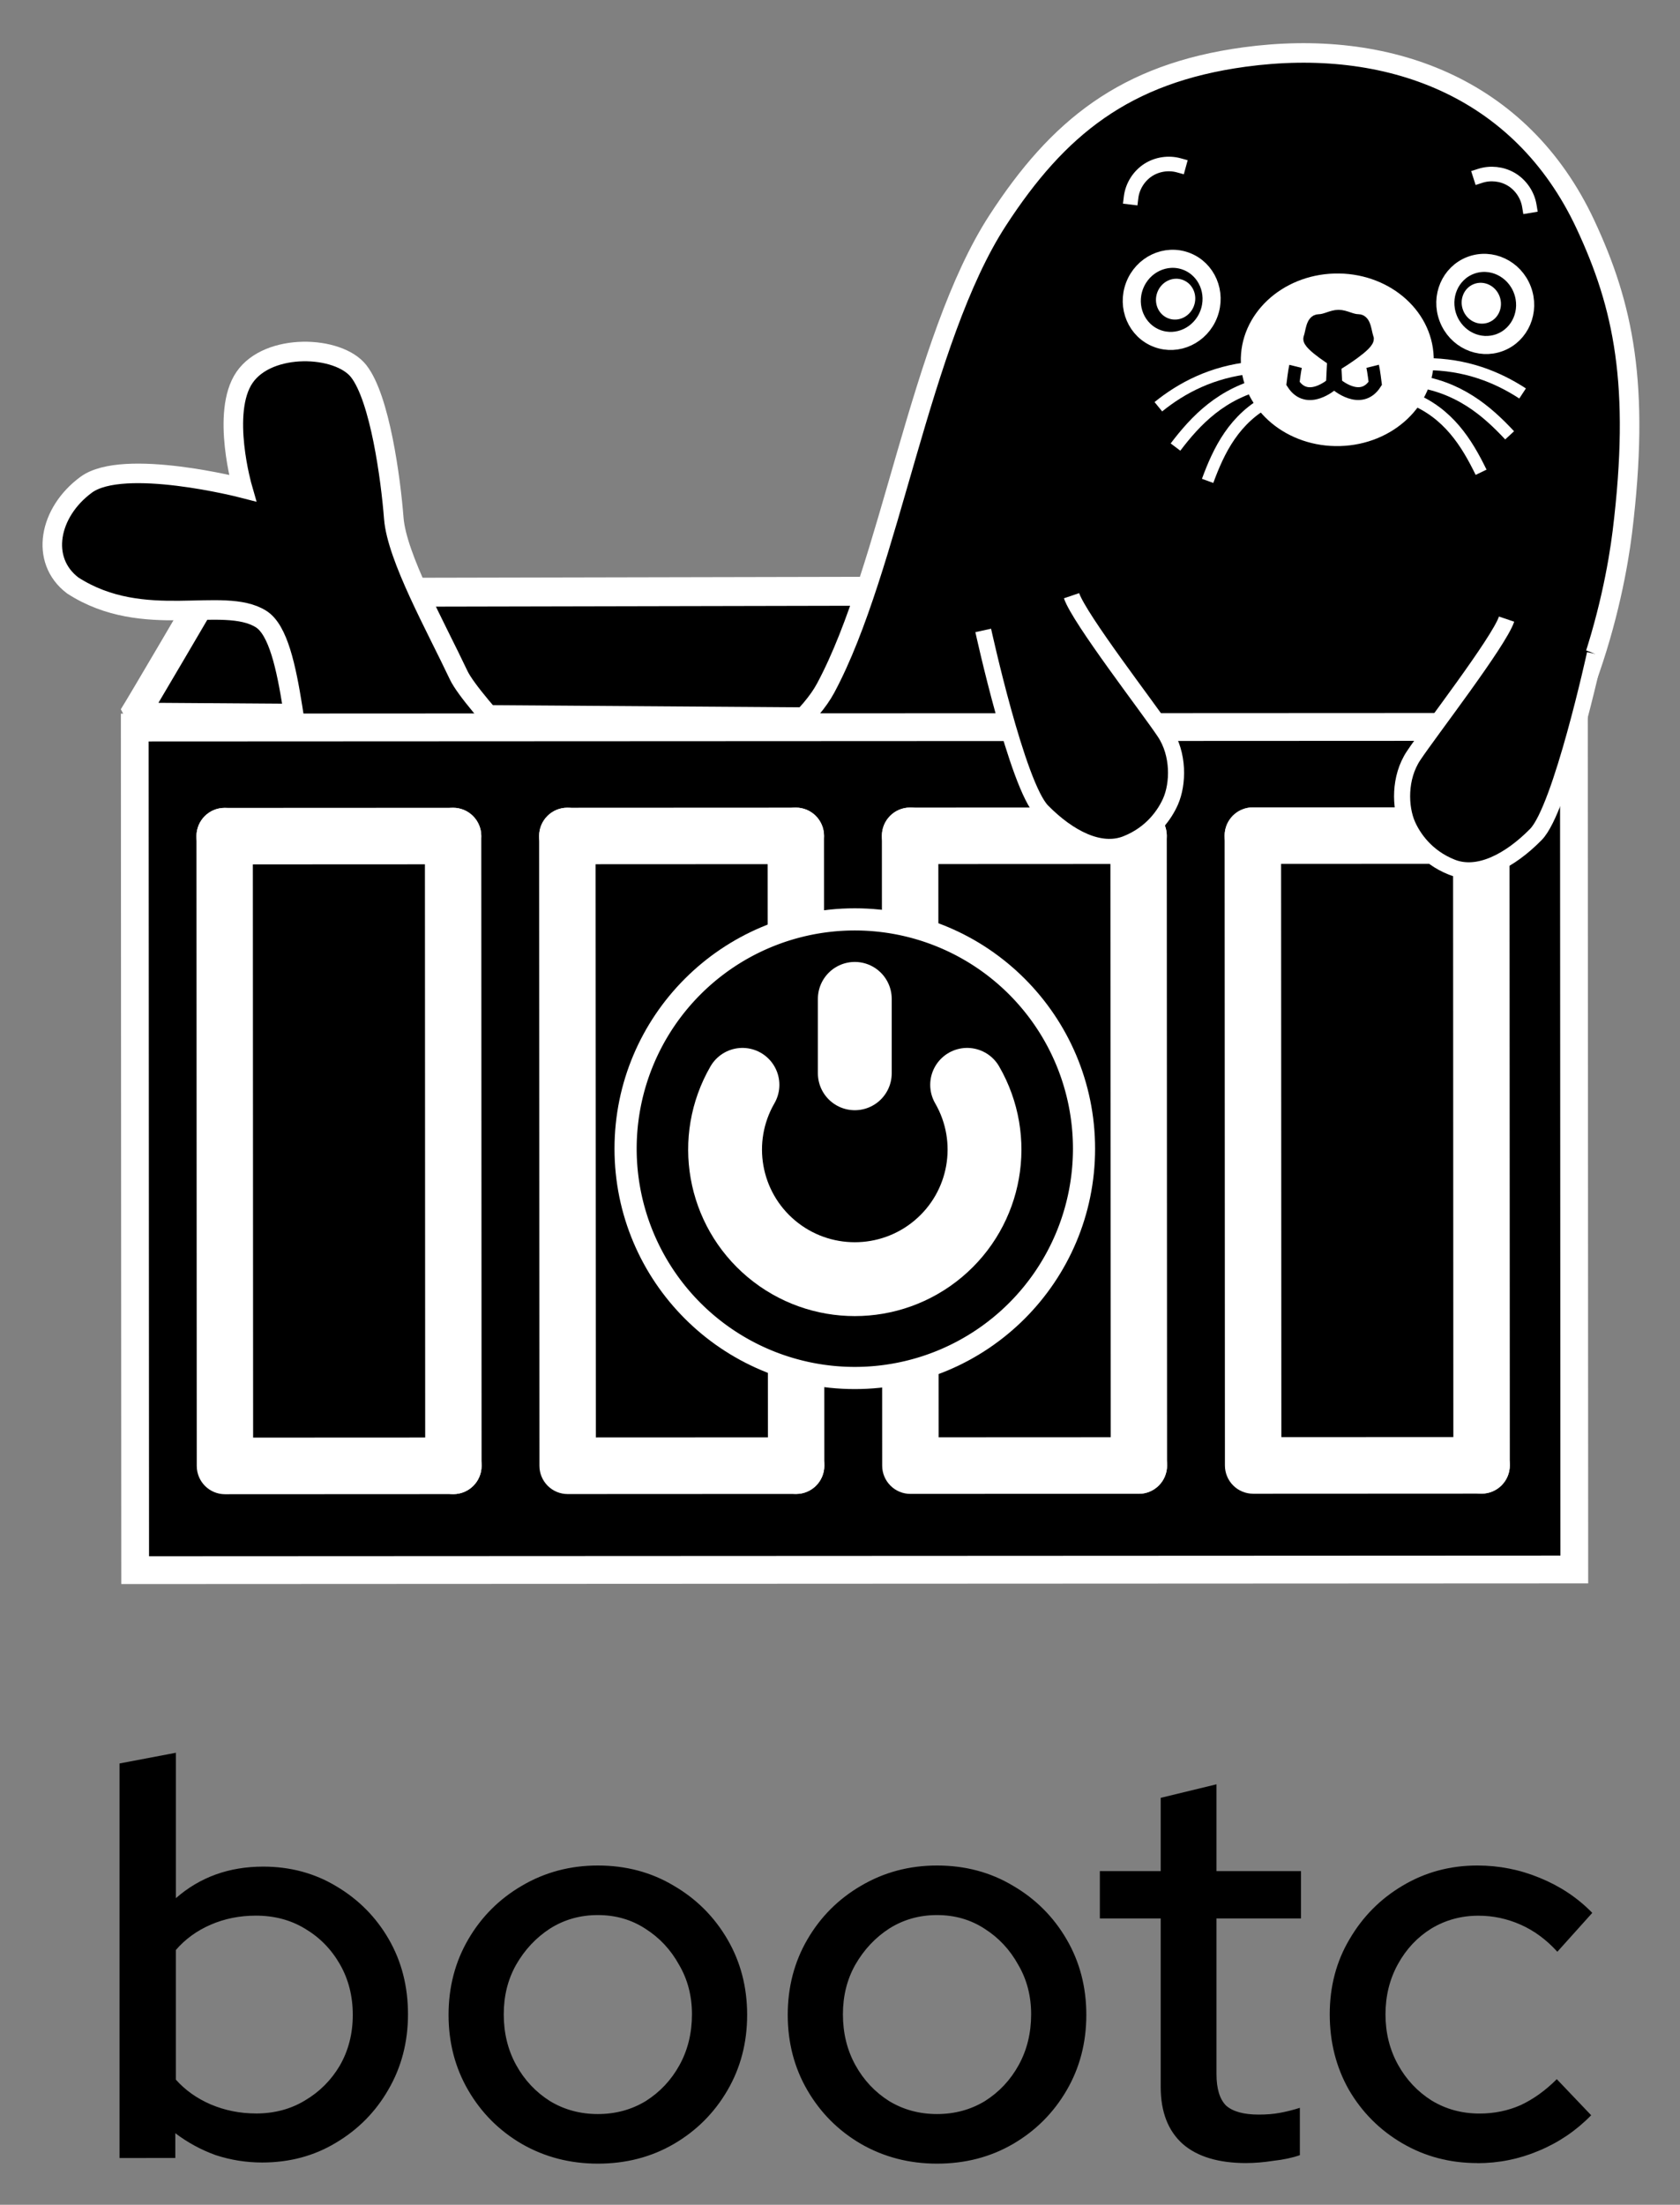 <?xml version="1.0" encoding="UTF-8" standalone="no"?>
<svg
   role="img"
   viewBox="19.04 10.66 107.42 140.92"
   version="1.1"
   id="svg1"
   sodipodi:docname="bootc-stacked-black.svg"
   inkscape:version="1.4.2 (ebf0e940d0, 2025-05-08)"
   xmlns:inkscape="http://www.inkscape.org/namespaces/inkscape"
   xmlns:sodipodi="http://sodipodi.sourceforge.net/DTD/sodipodi-0.dtd"
   xmlns="http://www.w3.org/2000/svg"
   xmlns:svg="http://www.w3.org/2000/svg">
  <rect x="19.04" y="10.66" width="107.42" height="140.92" fill="#808080" stroke="none"/>
  <defs
     id="defs1" />
  <sodipodi:namedview
     id="namedview1"
     pagecolor="#ffffff"
     bordercolor="#000000"
     borderopacity="0.25"
     inkscape:showpageshadow="2"
     inkscape:pageopacity="0.0"
     inkscape:pagecheckerboard="0"
     inkscape:deskcolor="#d1d1d1"
     inkscape:zoom="8.2316209"
     inkscape:cx="53.695379"
     inkscape:cy="70.459999"
     inkscape:window-width="2560"
     inkscape:window-height="1371"
     inkscape:window-x="0"
     inkscape:window-y="0"
     inkscape:window-maximized="1"
     inkscape:current-layer="svg1" />
  <g
     id="g22"
     transform="translate(-224.857 -440.846)">
    <path
       id="path9-1-30-5-5-2"
       fill="#000"
       fill-opacity="1"
       stroke="#fff"
       stroke-dasharray="none"
       stroke-linecap="butt"
       stroke-linejoin="bevel"
       stroke-opacity="1"
       stroke-width="1.849"
       d="m 252.398,497.342 c 0.437,-0.675 4.7,-7.957 4.7,-7.957 l 82.01,-0.172 5.133,8.769 z" />
    <path
       id="path4123-7-30-6-6-2"
       fill="#000"
       fill-opacity="1"
       stroke="#fff"
       stroke-dasharray="none"
       stroke-linecap="round"
       stroke-linejoin="round"
       stroke-opacity="1"
       stroke-width="1.249"
       d="m 279.049,504.19 c 8.551,-0.34 15.819,-5.31 17.641,-8.705 4.109,-7.654 6.036,-22.251 10.999,-29.891 3.85,-5.927 8.133,-9.401 15.773,-10.442 9.123,-1.242 17.678,1.865 21.808,10.701 2.424,5.187 3.517,10.221 2.362,19.645 -0.507,4.134 -2.604,14.452 -9.35,20.822 -6.746,6.37 -22.97,16.313 -34.23,17.763 z" />
    <g
       id="g184942-8-7-0-7-0-6-3"
       fill-opacity="1"
       stroke="#fff"
       stroke-dasharray="none"
       stroke-dashoffset="0"
       stroke-linecap="square"
       stroke-linejoin="miter"
       stroke-miterlimit="4"
       stroke-opacity="1"
       stroke-width=".852"
       transform="matrix(-1.281 -.451 -.45 1.28 1791.073 1158.48)">
      <ellipse
         id="ellipse184938-9-7-5-0-9-1-1"
         cx="1193.299"
         cy="-87.545"
         fill="#000"
         stroke="#fff"
         rx="1.87"
         ry="1.943"
         transform="rotate(-1.455)" />
      <ellipse
         id="ellipse184940-7-6-9-9-3-5-8"
         cx="-1192.73"
         cy="-88.092"
         fill="#fff"
         stroke="none"
         rx=".919"
         ry=".968"
         transform="matrix(-1 .025 .025 1 0 0)" />
    </g>
    <g
       id="g184942-8-7-0-7-0-6"
       fill-opacity="1"
       stroke="#fff"
       stroke-dasharray="none"
       stroke-dashoffset="0"
       stroke-linecap="square"
       stroke-linejoin="miter"
       stroke-miterlimit="4"
       stroke-opacity="1"
       stroke-width=".852"
       transform="matrix(1.281 -.451 .45 1.28 -1133.394 1158.74)">
      <ellipse
         id="ellipse184938-9-7-5-0-9-1"
         cx="1193.299"
         cy="-87.545"
         fill="#000"
         stroke="#fff"
         rx="1.87"
         ry="1.943"
         transform="rotate(-1.455)" />
      <ellipse
         id="ellipse184940-7-6-9-9-3-5"
         cx="-1192.73"
         cy="-88.092"
         fill="#fff"
         stroke="none"
         rx=".919"
         ry=".968"
         transform="matrix(-1 .025 .025 1 0 0)" />
    </g>
    <ellipse
       id="ellipse184896-9-3-6-6-6-9"
       cx="312.945"
       cy="484.062"
       fill="#fff"
       fill-opacity="1"
       stroke="#fff"
       stroke-dasharray="none"
       stroke-dashoffset="6"
       stroke-linecap="square"
       stroke-linejoin="miter"
       stroke-miterlimit="4"
       stroke-opacity="1"
       stroke-width="1.232"
       rx="5.549"
       ry="4.903"
       transform="matrix(1 -.029 .034 .999 0 0)" />
    <g
       id="g184906-7-6-9-0-2-4"
       stroke="#000"
       stroke-dasharray="none"
       stroke-miterlimit="4"
       stroke-opacity="1"
       stroke-width=".82"
       transform="matrix(1.003 -.001 .001 .999 -635.978 481.331)">
      <g
         id="g184904-8-5-22-6-61-9"
         fill="none"
         fill-rule="evenodd"
         stroke="#000"
         stroke-dasharray="none"
         stroke-linecap="butt"
         stroke-linejoin="miter"
         stroke-miterlimit="4"
         stroke-opacity="1"
         stroke-width=".82"
         transform="translate(0 -.53)">
        <path
           id="path184900-4-6-47-2-8-0"
           d="m 962.306,-5.783 0.099,1.984 c 0,0 1.588,1.422 2.514,-0.033 0,0 -0.099,-0.827 -0.165,-1.091" />
        <path
           id="path184902-5-3-75-6-7-9"
           d="m 962.288,-5.783 -0.099,1.984 c 0,0 -1.588,1.422 -2.514,-0.033 0,0 0.099,-0.827 0.165,-1.091" />
      </g>
    </g>
    <path
       id="path184908-0-9-4-1-92-1"
       fill="#000"
       fill-opacity="1"
       stroke="#000"
       stroke-dasharray="none"
       stroke-dashoffset="0"
       stroke-linecap="square"
       stroke-linejoin="miter"
       stroke-miterlimit="4"
       stroke-opacity="1"
       stroke-width=".821"
       d="m 331.322,473.118 c -0.145,-0.373 -0.145,-1.121 -0.579,-1.12 -0.433,0.002 -0.834,-0.279 -1.26,-0.279 -0.426,0.002 -0.827,0.281 -1.26,0.282 -0.433,0.002 -0.433,0.748 -0.576,1.121 -0.147,0.374 1.839,1.586 1.839,1.586 0,0 1.982,-1.216 1.837,-1.59 z" />
    <path
       id="path184910-6-2-48-8-8-0-7"
       fill="none"
       fill-opacity="1"
       stroke="#fff"
       stroke-dasharray="none"
       stroke-dashoffset="0"
       stroke-linecap="square"
       stroke-linejoin="miter"
       stroke-miterlimit="4"
       stroke-opacity="1"
       stroke-width=".932"
       d="m 316.219,464.116 c 0.086,-0.709 0.504,-1.37 1.106,-1.753 0.568,-0.361 1.291,-0.469 1.94,-0.291" />
    <path
       id="path184910-6-2-4-1-1-7-2-7"
       fill="none"
       fill-opacity="1"
       stroke="#fff"
       stroke-dasharray="none"
       stroke-dashoffset="0"
       stroke-linecap="square"
       stroke-linejoin="miter"
       stroke-miterlimit="4"
       stroke-opacity="1"
       stroke-width=".932"
       d="m 341.682,464.654 c -0.117,-0.704 -0.562,-1.347 -1.181,-1.704 -0.583,-0.336 -1.31,-0.413 -1.951,-0.207" />
    <g
       id="g3934-0-3-9-0-5-1"
       stroke="#fff"
       stroke-opacity="1"
       transform="rotate(-3.23 7063.049 -4943.946) scale(1.457)">
      <g
         id="g184926-9-7-9-36-2-9-1"
         stroke="#fff"
         stroke-dasharray="none"
         stroke-miterlimit="4"
         stroke-opacity="1"
         stroke-width=".655"
         transform="matrix(-.809 -.041 -.041 .806 801.15 104.048)">
        <g
           id="g184924-2-8-0-80-3-2-5"
           fill="none"
           fill-rule="evenodd"
           stroke="#fff"
           stroke-dasharray="none"
           stroke-linecap="butt"
           stroke-linejoin="miter"
           stroke-miterlimit="4"
           stroke-opacity="1"
           stroke-width=".655">
          <path
             id="path184918-0-6-8-2-7-2-9"
             d="m 956.328,-6.287 c -2.175,0.009 -3.903,0.728 -5.254,1.625" />
          <path
             id="path184920-2-8-8-10-5-8-7"
             d="m 957.005,-5.389 c -2.45,0.31 -3.991,1.667 -5.216,2.999" />
          <path
             id="path184922-3-8-5-5-9-9-7"
             d="m 957.146,-4.45 c -2.038,0.806 -3.038,2.468 -3.8,4.058" />
        </g>
      </g>
    </g>
    <g
       id="g3934-4-0-1-2-7-6"
       stroke="#fff"
       stroke-opacity="1"
       transform="matrix(-1.455 .066 .066 1.455 360.364 386.21)">
      <g
         id="g184926-9-3-9-1-2-3-7"
         stroke="#fff"
         stroke-dasharray="none"
         stroke-miterlimit="4"
         stroke-opacity="1"
         stroke-width=".655"
         transform="matrix(-.809 -.041 -.041 .806 801.15 104.048)">
        <g
           id="g184924-2-1-6-0-8-6-3"
           fill="none"
           fill-rule="evenodd"
           stroke="#fff"
           stroke-dasharray="none"
           stroke-linecap="butt"
           stroke-linejoin="miter"
           stroke-miterlimit="4"
           stroke-opacity="1"
           stroke-width=".655">
          <path
             id="path184918-0-4-3-8-9-1-6"
             d="m 956.328,-6.287 c -2.175,0.009 -3.903,0.728 -5.254,1.625" />
          <path
             id="path184920-2-9-8-50-7-2-5"
             d="m 957.005,-5.389 c -2.45,0.31 -3.991,1.667 -5.216,2.999" />
          <path
             id="path184922-3-2-5-6-3-9-6"
             d="m 957.146,-4.45 c -2.038,0.806 -3.038,2.468 -3.8,4.058" />
        </g>
      </g>
    </g>
    <path
       id="path1396-61-4-6-3-3"
       fill="#000"
       fill-opacity="1"
       stroke="#fff"
       stroke-dasharray="none"
       stroke-linecap="square"
       stroke-linejoin="miter"
       stroke-opacity="1"
       stroke-width="1.249"
       d="m 280.77,502.714 c -0.634,-0.013 -6.715,-6.291 -7.546,-8.052 -1.444,-3.061 -3.955,-7.541 -4.148,-10.029 -0.196,-2.523 -0.887,-7.67 -2.246,-9.404 -1.293,-1.65 -5.765,-1.831 -7.297,0.399 -1.533,2.23 -0.132,7.073 -0.132,7.073 0,0 -7.61,-1.96 -9.992,-0.213 -2.382,1.747 -2.995,4.824 -0.86,6.441 4.551,2.931 9.609,0.623 12.037,2.142 2.21,1.382 2.032,9.668 3.431,12.04" />
    <g
       id="shape-e0c7bf36-69e6-80bd-8003-ed1bfda97bd7-98-5-9-4-9"
       fill="#000"
       fill-opacity="1"
       transform="rotate(-17.993 1561.95 -401.497) scale(.266)">
      <g
         id="fills-e0c7bf36-69e6-80bd-8003-ed1bfda97bd7-4-8-3-7-4"
         fill="#000"
         fill-opacity="1"
         class="fills">
        <path
           id="path12-8-6-1-8-8"
           fill="#000"
           fill-opacity="1"
           stroke="#8708a8"
           stroke-opacity="1"
           d="M 145.477,186.202 474.547,292.908 412.092,485.514 83.021,378.808 Z"
           color="#000" />
      </g>
      <g
         id="strokes-e0c7bf36-69e6-80bd-8003-ed1bfda97bd7-1-2-9-4-1"
         fill="#000"
         fill-opacity="1"
         class="strokes">
        <g
           id="g13-0-8-4-5-2"
           fill="#000"
           fill-opacity="1"
           class="stroke-shape">
          <path
             id="path13-3-4-7-0-9"
             fill="#000"
             fill-opacity="1"
             stroke-width=".7"
             d="M 145.477,186.202 474.547,292.908 412.092,485.514 83.021,378.808 Z"
             color="#000" />
        </g>
      </g>
    </g>
    <g
       id="shape-e0c7bf36-69e6-80bd-8003-ed1bfda97bd8-0-7-8-3-3"
       fill="#fff"
       fill-opacity="1"
       stroke="none"
       transform="rotate(-17.993 1561.95 -401.497) scale(.266)">
      <g
         id="fills-e0c7bf36-69e6-80bd-8003-ed1bfda97bd8-44-2-4-6-9"
         fill="#fff"
         fill-opacity="1"
         stroke="none"
         class="fills">
        <path
           id="path14-4-4-5-1-0"
           fill="#fff"
           fill-opacity="1"
           stroke="none"
           stroke-opacity="1"
           d="m 143.33,181.991 -1.032,3.182 -63.485,195.781 335.418,108.764 64.516,-198.962 z m 4.284,8.421 L 470.337,295.06 409.946,481.298 87.224,376.65 Z"
           color="#000" />
      </g>
    </g>
    <g
       id="shape-e0c7bf36-69e6-80bd-8003-ed1bfda97bc9-47-06-0-06-8"
       fill="#fff"
       fill-opacity="1"
       transform="rotate(-17.993 1561.95 -401.497) scale(.266)">
      <g
         id="fills-e0c7bf36-69e6-80bd-8003-ed1bfda97bc9-6-2-3-3-8"
         fill="#fff"
         fill-opacity="1"
         class="fills">
        <path
           id="path45-31-9-6-2-5"
           fill="#fff"
           fill-opacity="1"
           stroke-linejoin="round"
           d="m 212.298,228.18 c -3.557,-1.156 -7.381,0.795 -8.545,4.359 l -46.681,143.957 c -0.557,1.715 -0.411,3.582 0.406,5.188 0.817,1.606 2.238,2.82 3.95,3.374 3.561,1.146 7.38,-0.815 8.535,-4.382 l 46.68,-143.957 c 1.147,-3.563 -0.796,-7.38 -4.345,-8.539 z"
           color="#000" />
      </g>
    </g>
    <g
       id="shape-e0c7bf36-69e6-80bd-8003-ed1bfda97bca-7-9-1-0-0"
       fill="#fff"
       fill-opacity="1"
       transform="rotate(-17.993 1561.95 -401.497) scale(.266)">
      <g
         id="fills-e0c7bf36-69e6-80bd-8003-ed1bfda97bca-5-0-0-6-9"
         fill="#fff"
         fill-opacity="1"
         class="fills">
        <path
           id="path46-9-8-6-1-6"
           fill="#fff"
           fill-opacity="1"
           stroke-linejoin="round"
           d="m 160.045,211.236 c -3.554,-1.144 -7.366,0.807 -8.528,4.365 l -46.68,143.957 c -1.159,3.566 0.783,7.394 4.338,8.556 l 52.253,16.944 c 3.561,1.146 7.38,-0.815 8.535,-4.382 1.158,-3.566 -0.783,-7.395 -4.339,-8.557 l -45.799,-14.851 44.582,-137.487 c 1.149,-3.57 -0.803,-7.393 -4.362,-8.545 z"
           color="#000" />
      </g>
    </g>
    <g
       id="shape-e0c7bf36-69e6-80bd-8003-ed1bfda97bcb-62-1-3-5-3"
       fill="#fff"
       fill-opacity="1"
       transform="rotate(-17.993 1561.95 -401.497) scale(.266)">
      <g
         id="fills-e0c7bf36-69e6-80bd-8003-ed1bfda97bcb-1-3-2-5-8"
         fill="#fff"
         fill-opacity="1"
         class="fills">
        <path
           id="path47-7-1-0-4-5"
           fill="#fff"
           fill-opacity="1"
           stroke-linejoin="round"
           d="m 160.045,211.236 c -3.554,-1.144 -7.366,0.807 -8.528,4.365 -1.159,3.566 0.782,7.395 4.339,8.556 l 52.253,16.944 c 3.561,1.146 7.379,-0.815 8.534,-4.382 1.147,-3.563 -0.796,-7.38 -4.345,-8.539 z"
           color="#000" />
      </g>
    </g>
    <g
       id="shape-e0c7bf36-69e6-80bd-8003-ed1bfda97bcc-8-1-6-7-6"
       fill="#000"
       transform="rotate(-17.993 1561.95 -401.497) scale(.266)">
      <g
         id="fills-e0c7bf36-69e6-80bd-8003-ed1bfda97bcc-5-0-1-65-1"
         class="fills">
        <path
           id="path48-7-34-5-6-1"
           fill="#fff"
           fill-opacity="1"
           stroke-linejoin="round"
           d="m 290.67,253.594 c -3.558,-1.157 -7.382,0.793 -8.546,4.358 l -46.681,143.957 c -0.557,1.716 -0.411,3.582 0.406,5.188 0.817,1.606 2.239,2.82 3.951,3.374 3.561,1.146 7.38,-0.815 8.534,-4.382 l 46.68,-143.957 c 1.147,-3.562 -0.795,-7.379 -4.344,-8.538 z"
           color="#000" />
      </g>
    </g>
    <g
       id="shape-e0c7bf36-69e6-80bd-8003-ed1bfda97bcd-41-0-5-9-5"
       fill="#fff"
       fill-opacity="1"
       transform="rotate(-17.993 1561.95 -401.497) scale(.266)">
      <g
         id="fills-e0c7bf36-69e6-80bd-8003-ed1bfda97bcd-8-3-4-3-9"
         fill="#fff"
         fill-opacity="1"
         class="fills">
        <path
           id="path49-5-9-7-7-8"
           fill="#fff"
           fill-opacity="1"
           stroke-linejoin="round"
           d="m 238.416,236.65 c -3.557,-1.156 -7.381,0.794 -8.545,4.358 l -46.68,143.957 c -0.558,1.716 -0.412,3.582 0.405,5.188 0.817,1.606 2.238,2.82 3.951,3.374 l 52.253,16.944 c 3.561,1.146 7.38,-0.815 8.534,-4.382 1.158,-3.566 -0.783,-7.395 -4.338,-8.556 l -45.8,-14.852 44.582,-137.487 c 1.149,-3.569 -0.802,-7.393 -4.362,-8.544 z"
           color="#000" />
      </g>
    </g>
    <g
       id="shape-e0c7bf36-69e6-80bd-8003-ed1bfda97bce-9-1-6-4-4"
       fill="#fff"
       fill-opacity="1"
       transform="rotate(-17.993 1561.95 -401.497) scale(.266)">
      <g
         id="fills-e0c7bf36-69e6-80bd-8003-ed1bfda97bce-7-9-5-5-8"
         fill="#fff"
         fill-opacity="1"
         class="fills">
        <path
           id="path50-5-69-6-2-1"
           fill="#fff"
           fill-opacity="1"
           stroke-linejoin="round"
           d="m 238.416,236.65 c -3.557,-1.156 -7.381,0.794 -8.545,4.358 -0.558,1.716 -0.412,3.582 0.405,5.188 0.817,1.606 2.238,2.82 3.951,3.374 l 52.254,16.944 c 3.56,1.146 7.379,-0.815 8.533,-4.382 1.147,-3.562 -0.795,-7.379 -4.344,-8.538 z"
           color="#000" />
      </g>
    </g>
    <g
       id="shape-e0c7bf36-69e6-80bd-8003-ed1bfda97bcf-3-3-9-5-0"
       fill="#fff"
       fill-opacity="1"
       transform="rotate(-17.993 1561.95 -401.497) scale(.266)">
      <g
         id="fills-e0c7bf36-69e6-80bd-8003-ed1bfda97bcf-8-3-3-4-3"
         fill="#fff"
         fill-opacity="1"
         class="fills">
        <path
           id="path51-8-80-7-7-0"
           fill="#fff"
           fill-opacity="1"
           stroke-linejoin="round"
           d="m 369.023,279.001 c -3.554,-1.145 -7.366,0.806 -8.528,4.364 l -46.68,143.957 c -1.159,3.566 0.782,7.395 4.338,8.556 1.712,0.557 3.575,0.408 5.18,-0.413 1.604,-0.821 2.817,-2.246 3.373,-3.963 l 46.68,-143.957 c 1.149,-3.569 -0.803,-7.393 -4.363,-8.544 z"
           color="#000" />
      </g>
    </g>
    <g
       id="fills-e0c7bf36-69e6-80bd-8003-ed1bfda97bd0-1-6-5-43-4"
       fill="#fff"
       fill-opacity="1"
       class="fills"
       transform="rotate(-17.993 1561.95 -401.497) scale(.266)">
      <path
         id="path52-8-6-2-0-4"
         fill="#fff"
         fill-opacity="1"
         stroke-linejoin="round"
         d="m 316.788,262.063 c -3.558,-1.156 -7.382,0.794 -8.546,4.358 l -46.68,143.957 c -0.558,1.716 -0.412,3.582 0.405,5.188 0.817,1.606 2.238,2.82 3.951,3.374 l 52.235,16.938 c 1.712,0.557 3.575,0.408 5.18,-0.413 1.604,-0.821 2.817,-2.246 3.373,-3.963 0.557,-1.716 0.411,-3.582 -0.406,-5.188 -0.817,-1.606 -2.239,-2.82 -3.951,-3.374 L 276.568,408.095 321.15,270.607 c 1.15,-3.57 -0.803,-7.393 -4.362,-8.544 z"
         color="#000" />
    </g>
    <g
       id="shape-e0c7bf36-69e6-80bd-8003-ed1bfda97bd1-9-4-5-7-4"
       fill="#fff"
       fill-opacity="1"
       transform="rotate(-17.993 1561.95 -401.497) scale(.266)">
      <g
         id="fills-e0c7bf36-69e6-80bd-8003-ed1bfda97bd1-6-0-4-8-4"
         fill="#fff"
         fill-opacity="1"
         class="fills">
        <path
           id="path53-43-0-7-6-7"
           fill="#fff"
           fill-opacity="1"
           stroke-linejoin="round"
           d="m 316.788,262.063 c -3.558,-1.156 -7.382,0.794 -8.546,4.358 -0.558,1.716 -0.412,3.582 0.405,5.188 0.817,1.606 2.239,2.82 3.951,3.374 l 52.236,16.938 c 1.711,0.557 3.575,0.408 5.179,-0.413 1.604,-0.821 2.818,-2.246 3.373,-3.963 1.149,-3.569 -0.803,-7.393 -4.363,-8.544 z"
           color="#000" />
      </g>
    </g>
    <g
       id="shape-e0c7bf36-69e6-80bd-8003-ed1bfda97bd2-3-4-4-8-6"
       fill="#fff"
       fill-opacity="1"
       transform="rotate(-17.993 1561.95 -401.497) scale(.266)">
      <g
         id="fills-e0c7bf36-69e6-80bd-8003-ed1bfda97bd2-3-6-4-8-3"
         fill="#fff"
         fill-opacity="1"
         class="fills">
        <path
           id="path54-8-26-3-4-1"
           fill="#fff"
           fill-opacity="1"
           stroke-linejoin="round"
           d="m 447.394,304.414 c -3.557,-1.156 -7.381,0.794 -8.545,4.358 l -46.681,143.957 c -0.557,1.716 -0.411,3.582 0.406,5.188 0.817,1.606 2.238,2.82 3.95,3.374 1.712,0.557 3.576,0.408 5.18,-0.413 1.604,-0.821 2.817,-2.246 3.373,-3.963 l 46.68,-143.957 c 1.149,-3.569 -0.803,-7.393 -4.363,-8.544 z"
           color="#000" />
      </g>
    </g>
    <g
       id="shape-e0c7bf36-69e6-80bd-8003-ed1bfda97bd3-6-75-0-3-7"
       fill="#fff"
       fill-opacity="1"
       transform="rotate(-17.993 1561.95 -401.497) scale(.266)">
      <g
         id="fills-e0c7bf36-69e6-80bd-8003-ed1bfda97bd3-0-6-7-1-5"
         fill="#fff"
         fill-opacity="1"
         class="fills">
        <path
           id="path55-4-9-8-4-9"
           fill="#fff"
           fill-opacity="1"
           stroke-linejoin="round"
           d="m 395.159,287.476 c -3.558,-1.156 -7.382,0.794 -8.546,4.358 l -46.68,143.957 c -0.558,1.716 -0.412,3.582 0.405,5.188 0.817,1.606 2.239,2.82 3.951,3.374 l 52.235,16.938 c 1.712,0.557 3.576,0.408 5.18,-0.413 1.604,-0.821 2.817,-2.246 3.373,-3.963 0.557,-1.716 0.412,-3.582 -0.406,-5.188 -0.817,-1.606 -2.239,-2.82 -3.951,-3.374 L 354.939,433.508 399.521,296.02 c 1.15,-3.569 -0.803,-7.393 -4.362,-8.544 z"
           color="#000" />
      </g>
    </g>
    <g
       id="shape-e0c7bf36-69e6-80bd-8003-ed1bfda97bd4-8-8-6-9-6"
       fill="#fff"
       fill-opacity="1"
       transform="rotate(-17.993 1561.95 -401.497) scale(.266)">
      <g
         id="fills-e0c7bf36-69e6-80bd-8003-ed1bfda97bd4-8-7-8-20-2"
         fill="#fff"
         fill-opacity="1"
         class="fills">
        <path
           id="path56-8-2-8-6-1"
           fill="#fff"
           fill-opacity="1"
           stroke-linejoin="round"
           d="m 395.159,287.476 c -3.558,-1.156 -7.382,0.794 -8.546,4.358 -0.558,1.716 -0.412,3.582 0.405,5.188 0.817,1.606 2.239,2.82 3.951,3.374 l 52.236,16.938 c 1.711,0.557 3.575,0.408 5.179,-0.413 1.604,-0.82 2.818,-2.246 3.373,-3.963 1.149,-3.569 -0.803,-7.393 -4.363,-8.544 z"
           color="#000" />
      </g>
    </g>
    <g
       id="g11495-9-8-4-8-7"
       fill="#fff"
       fill-opacity="1"
       transform="rotate(-74.033 477.992 175.764) scale(1.295)">
      <path
         id="path11491-7-2-3-9-8"
         fill="#000"
         fill-opacity="1"
         stroke="#fff"
         stroke-dasharray="none"
         stroke-linecap="butt"
         stroke-linejoin="round"
         stroke-opacity="1"
         stroke-width=".794"
         d="m 98.105,75.737 c 0,0 -6.899,3.713 -7.77,5.256 -0.911,1.612 -1.257,3.326 -0.413,4.427 0.844,1.102 1.962,1.442 2.611,1.531 0.939,0.128 2.358,-0.23 3.203,-1.225 0.943,-1.11 4.23,-5.586 5.216,-6.268" />
    </g>
    <g
       id="g11495-79-7-9-1-2-5"
       fill="#fff"
       fill-opacity="1"
       transform="scale(-1.295 1.295) rotate(-74.033 117.887 470.498)">
      <path
         id="path11491-2-6-9-4-6-7"
         fill="#000"
         fill-opacity="1"
         stroke="#fff"
         stroke-dasharray="none"
         stroke-linecap="butt"
         stroke-linejoin="round"
         stroke-opacity="1"
         stroke-width=".794"
         d="m 98.105,75.737 c 0,0 -6.899,3.713 -7.77,5.256 -0.911,1.612 -1.257,3.326 -0.413,4.427 0.844,1.102 1.962,1.442 2.611,1.531 0.939,0.128 2.358,-0.23 3.203,-1.225 0.943,-1.11 4.23,-5.586 5.216,-6.268" />
    </g>
    <circle
       id="button-outline-8-7-6-0-2-4-4"
       cx="298.553"
       cy="524.926"
       r="13.948"
       fill="none"
       fill-opacity="1"
       stroke="#fff"
       stroke-dasharray="none"
       stroke-opacity="1"
       stroke-width="2.833"
       paint-order="stroke fill markers" />
    <path
       id="button-fill-7-7-2-2-0-9-1"
       fill="#000"
       fill-opacity="1"
       stroke-width=".472"
       d="m 312.502,524.926 a 13.948,13.948 0 0 1 -13.948,13.948 13.948,13.948 0 0 1 -13.948,-13.948 13.948,13.948 0 0 1 13.948,-13.948 13.948,13.948 0 0 1 13.948,13.948 z" />
    <path
       id="button-0-1-6-9-7-6-50-8"
       fill="none"
       stroke="#fff"
       stroke-dasharray="none"
       stroke-linecap="round"
       stroke-linejoin="round"
       stroke-opacity="1"
       stroke-width="4.721"
       d="m 305.736,520.845 c 2.013,3.48 1.232,7.9 -1.852,10.483 -3.083,2.583 -7.579,2.583 -10.662,0 -3.083,-2.583 -3.864,-7.003 -1.852,-10.483"
       display="inline"
       paint-order="stroke fill markers" />
    <path
       id="button-1-7-4-1-6-8-4-5"
       fill="#000"
       fill-opacity="1"
       stroke="#fff"
       stroke-dasharray="none"
       stroke-linecap="round"
       stroke-linejoin="round"
       stroke-opacity="1"
       stroke-width="4.721"
       d="m 298.553,515.35 v 4.756"
       paint-order="stroke fill markers" />
  </g>
  <g
     id="text1-9-8-9"
     fill="#fff"
     stroke-width=".901"
     transform="translate(-221.248 -382.764)">
    <path
       id="path26"
       d="m 247.93,531.356 v -25.218 l 3.603,-0.684 v 9.294 q 2.306,-2.017 5.584,-2.017 2.594,0 4.683,1.261 2.125,1.261 3.35,3.386 1.225,2.125 1.225,4.791 0,2.666 -1.261,4.827 -1.225,2.125 -3.35,3.386 -2.089,1.261 -4.719,1.261 -1.513,0 -2.954,-0.468 -1.405,-0.504 -2.594,-1.405 v 1.585 z m 8.718,-2.846 q 1.765,0 3.134,-0.829 1.405,-0.829 2.234,-2.234 0.829,-1.441 0.829,-3.242 0,-1.801 -0.829,-3.242 -0.829,-1.441 -2.234,-2.27 -1.369,-0.829 -3.134,-0.829 -1.549,0 -2.882,0.576 -1.333,0.576 -2.234,1.621 v 8.286 q 0.901,1.009 2.234,1.585 1.369,0.576 2.882,0.576 z m 21.867,3.206 q -2.666,0 -4.863,-1.261 -2.162,-1.261 -3.422,-3.422 -1.261,-2.162 -1.261,-4.827 0,-2.666 1.261,-4.827 1.261,-2.162 3.422,-3.422 2.198,-1.297 4.863,-1.297 2.702,0 4.863,1.297 2.162,1.261 3.422,3.422 1.261,2.162 1.261,4.827 0,2.666 -1.261,4.827 -1.261,2.162 -3.422,3.422 -2.162,1.261 -4.863,1.261 z m 0,-3.17 q 1.693,0 3.062,-0.829 1.369,-0.865 2.162,-2.306 0.793,-1.441 0.793,-3.242 0,-1.765 -0.829,-3.17 -0.793,-1.441 -2.162,-2.306 -1.333,-0.865 -3.026,-0.865 -1.693,0 -3.062,0.865 -1.333,0.865 -2.162,2.306 -0.793,1.405 -0.793,3.17 0,1.801 0.793,3.242 0.793,1.441 2.162,2.306 1.369,0.829 3.062,0.829 z m 21.687,3.17 q -2.666,0 -4.863,-1.261 -2.162,-1.261 -3.422,-3.422 -1.261,-2.162 -1.261,-4.827 0,-2.666 1.261,-4.827 1.261,-2.162 3.422,-3.422 2.198,-1.297 4.863,-1.297 2.702,0 4.863,1.297 2.162,1.261 3.422,3.422 1.261,2.162 1.261,4.827 0,2.666 -1.261,4.827 -1.261,2.162 -3.422,3.422 -2.162,1.261 -4.863,1.261 z m 0,-3.17 q 1.693,0 3.062,-0.829 1.369,-0.865 2.162,-2.306 0.793,-1.441 0.793,-3.242 0,-1.765 -0.829,-3.17 -0.793,-1.441 -2.162,-2.306 -1.333,-0.865 -3.026,-0.865 -1.693,0 -3.062,0.865 -1.333,0.865 -2.162,2.306 -0.793,1.405 -0.793,3.17 0,1.801 0.793,3.242 0.793,1.441 2.162,2.306 1.369,0.829 3.062,0.829 z M 319.98,531.68 q -2.666,0 -4.071,-1.225 -1.405,-1.261 -1.405,-3.639 v -10.772 h -3.891 v -3.026 h 3.891 v -4.683 l 3.567,-0.865 v 5.548 h 5.404 v 3.026 h -5.404 v 9.943 q 0,1.405 0.612,2.017 0.648,0.576 2.089,0.576 0.757,0 1.333,-0.108 0.612,-0.108 1.297,-0.324 v 3.026 q -0.721,0.252 -1.693,0.36 -0.937,0.144 -1.729,0.144 z"
       style="fill:#000000;fill-opacity:1" />
    <path
       id="path27"
       d="m 334.75,531.68 q -2.63,0 -4.791,-1.261 -2.162,-1.261 -3.422,-3.422 -1.225,-2.162 -1.225,-4.827 0,-2.666 1.261,-4.791 1.261,-2.162 3.386,-3.422 2.162,-1.297 4.791,-1.297 2.089,0 3.999,0.793 1.945,0.793 3.35,2.234 l -2.234,2.486 q -1.045,-1.153 -2.342,-1.729 -1.297,-0.576 -2.702,-0.576 -1.657,0 -3.026,0.829 -1.333,0.829 -2.125,2.27 -0.793,1.441 -0.793,3.206 0,1.765 0.793,3.206 0.793,1.441 2.162,2.306 1.369,0.829 3.062,0.829 1.405,0 2.63,-0.54 1.225,-0.576 2.306,-1.657 l 2.198,2.306 q -1.441,1.477 -3.35,2.27 -1.873,0.793 -3.927,0.793 z"
       style="fill:#000000;fill-opacity:1" />
  </g>
</svg>
